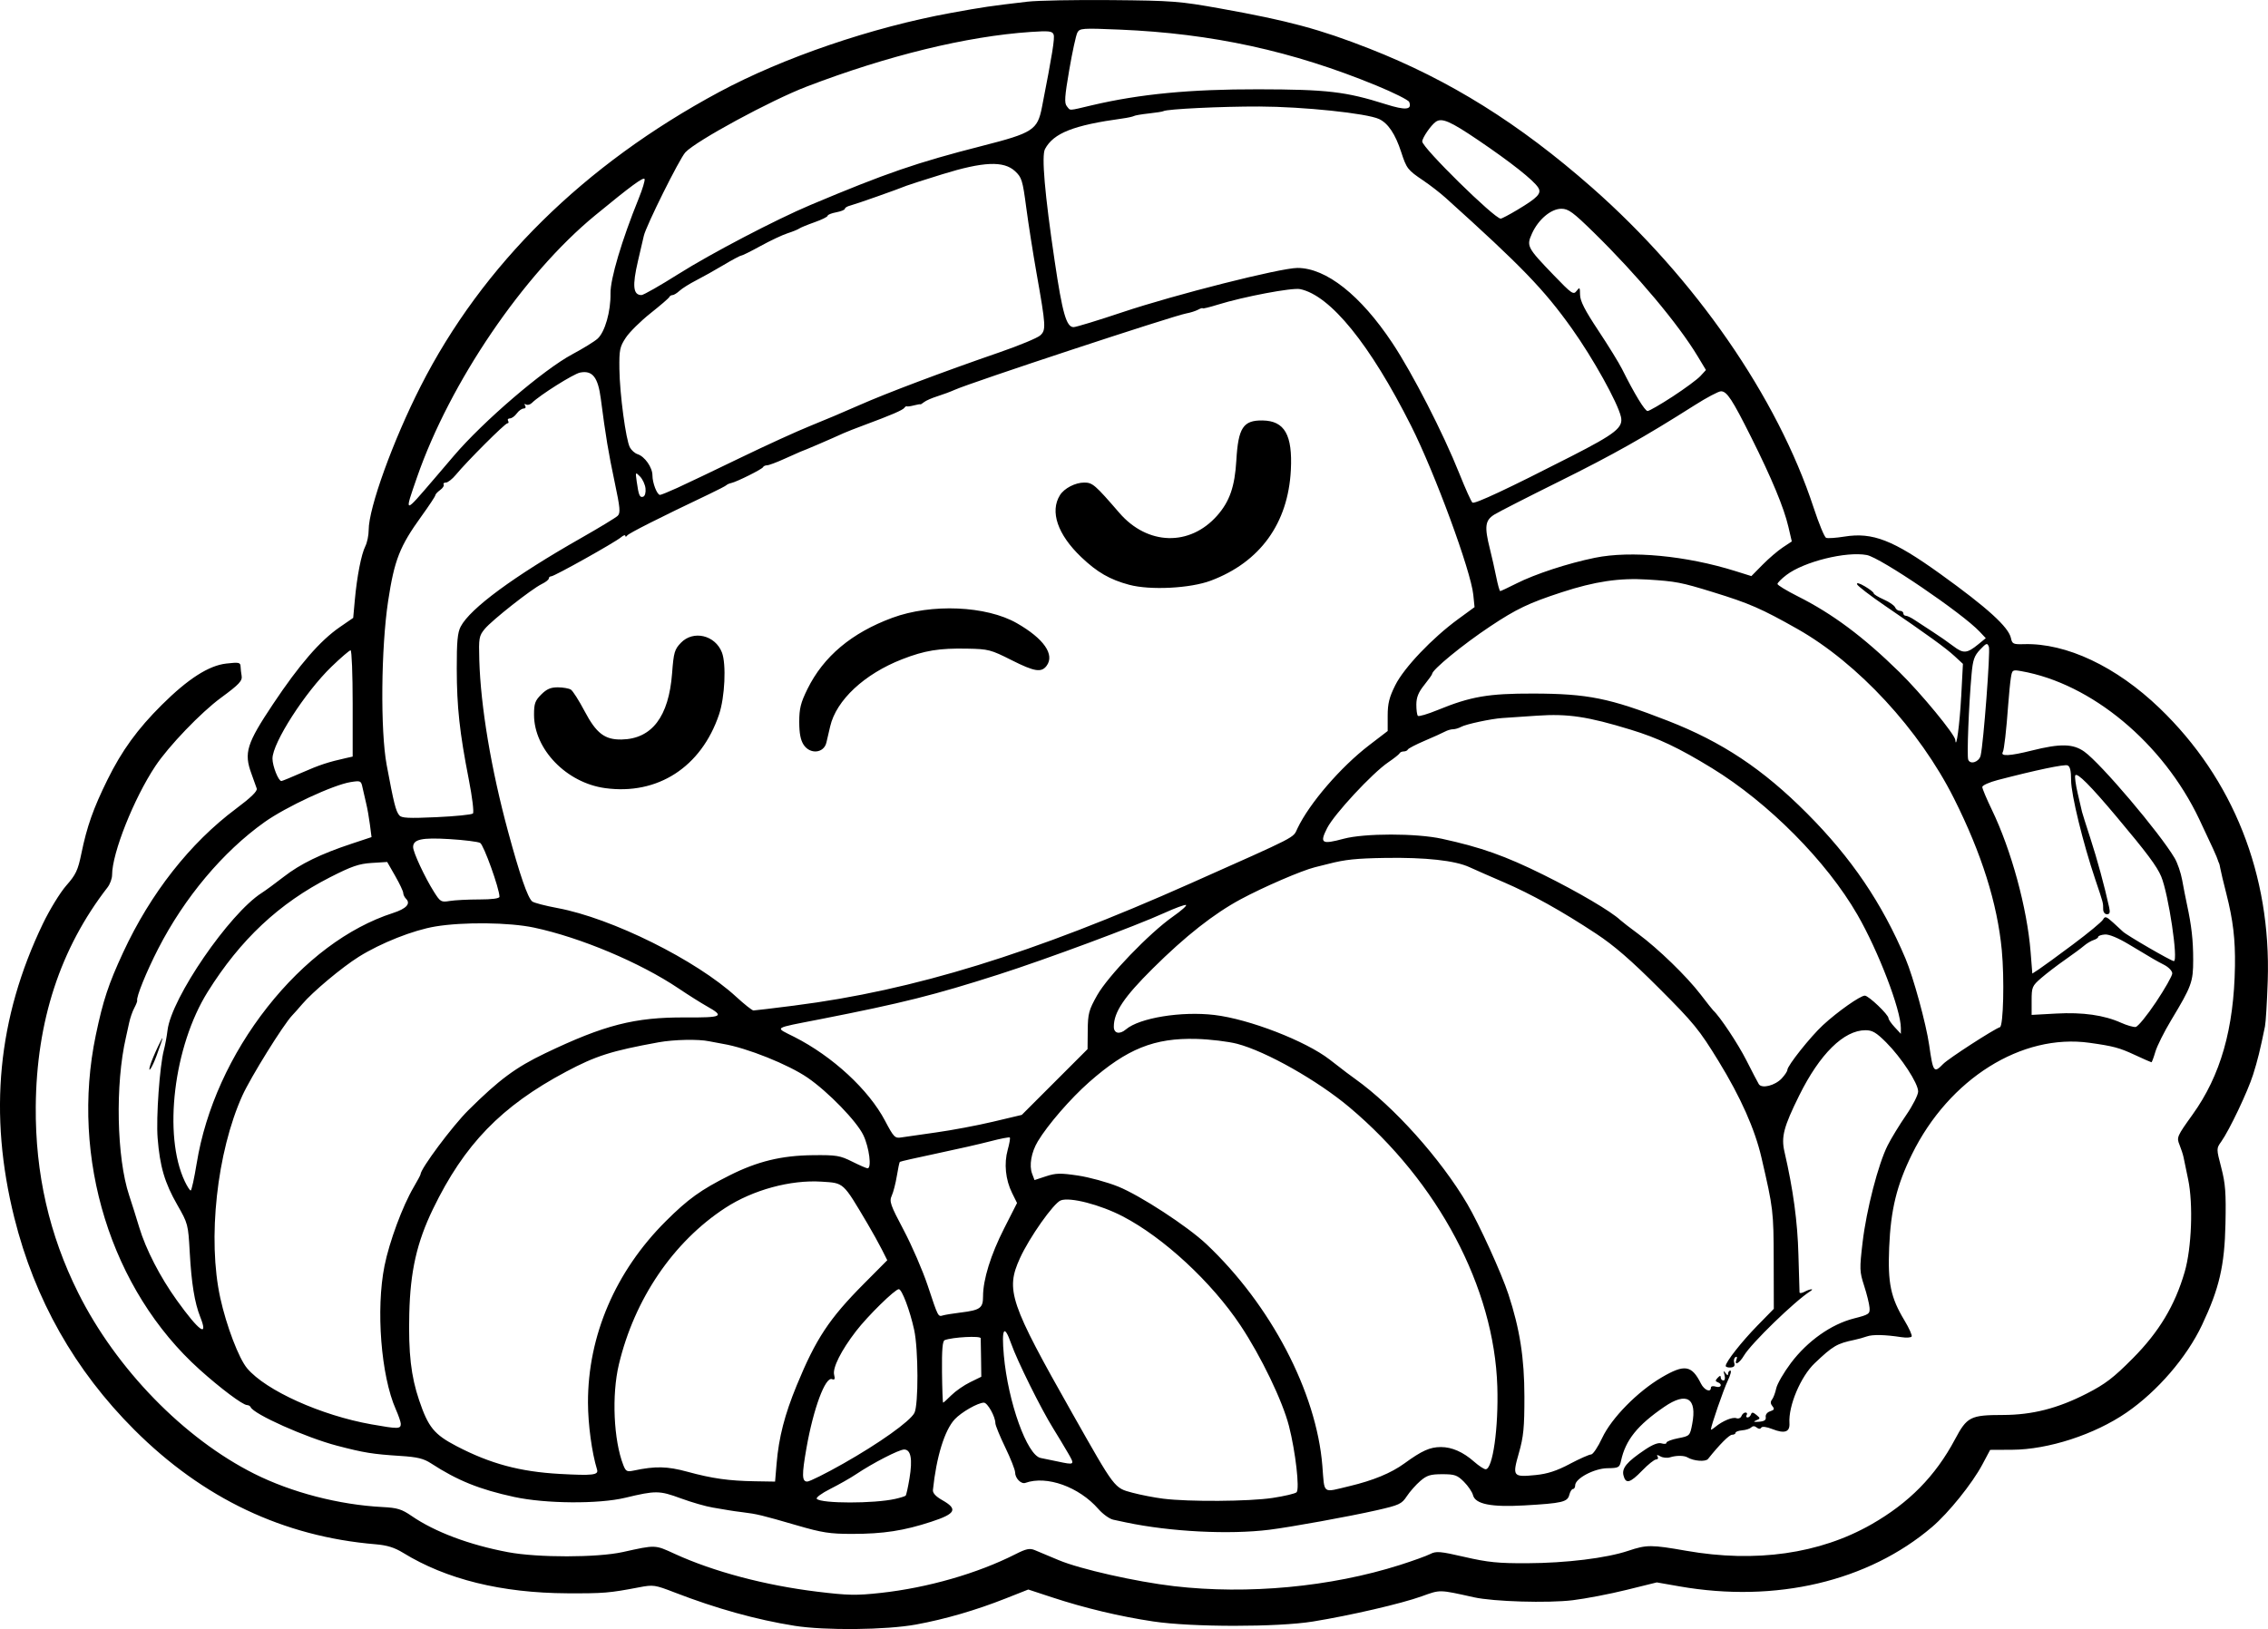 <?xml version="1.0" encoding="UTF-8" standalone="no"?>
<!-- Created with Inkscape (http://www.inkscape.org/) -->

<svg
   width="324.288mm"
   height="232.974mm"
   viewBox="0 0 324.288 232.974"
   version="1.1"
   id="svg1"
   xml:space="preserve"
   xmlns="http://www.w3.org/2000/svg"
   xmlns:svg="http://www.w3.org/2000/svg"><defs
     id="defs1"><clipPath
       clipPathUnits="userSpaceOnUse"
       id="clipPath3"><path
         id="path3"
         style="fill:#ff0000;fill-opacity:1;fill-rule:nonzero;stroke:none;stroke-width:0.265"
         d="M 117.464,-9.186 V 177.167 H 291.495 V -9.186 Z M 147.334,111.931 c 4.149,-0.092 4.552,4.357 -0.092,5.084 -1.195,0.187 -2.39,0.381 -3.57,0.655 -1.902,0.431 -3.801,0.869 -5.685,1.373 -4.843,1.295 -6.431,-3.457 -1.602,-4.804 2.039,-0.569 4.104,-1.04 6.168,-1.508 1.289,-0.299 2.595,-0.512 3.902,-0.719 0.31,-0.049 0.603,-0.075 0.88,-0.081 z" /></clipPath><clipPath
       clipPathUnits="userSpaceOnUse"
       id="clipPath29"><path
         id="path30"
         style="fill:#ff0000;fill-opacity:1;fill-rule:nonzero;stroke:none;stroke-width:0.265"
         d="M -43.23,-9.228 V 216.918 H 174.315 V -9.228 Z M 64.459,27.799 c 2.205,0.075 3.149,2.778 0.337,5.093 -1.015,0.835 -0.499,0.393 -1.541,1.333 -0.051,0.05 -0.1,0.101 -0.15,0.151 0.22,0.811 0.125,1.873 -0.521,3.116 -0.875,1.685 -1.749,3.37 -2.654,5.039 -0.978,1.836 -1.883,3.712 -2.891,5.53 -2.43,4.385 -6.499,1.653 -4.214,-2.809 0.315,-0.616 0.638,-1.229 0.953,-1.845 -0.007,-0.023 -0.015,-0.043 -0.022,-0.066 -0.595,-2.008 -0.069,-3.784 0.689,-5.659 1.274,-2.682 3.164,-4.982 5.254,-7.063 1.251,-1.138 0.627,-0.597 1.868,-1.628 0.964,-0.801 1.889,-1.157 2.675,-1.191 0.074,-0.003 0.146,-0.004 0.217,-0.001 z M 107.156,139.452 v 5.3e-4 h 1.332 c 3.185,0 4.318,2.034 3.452,3.522 1.261,1.236 0.77,3.284 -1.765,3.911 -0.549,0.616 -1.49,1.105 -2.851,1.261 -0.137,0.016 -0.274,0.031 -0.411,0.047 -2.651,0.305 -4.055,-0.978 -4.036,-2.332 -0.348,-0.335 -0.565,-0.745 -0.622,-1.186 -3.343,-0.946 -2.812,-4.861 1.596,-4.861 h 0.989 c 0.119,0 0.233,0.004 0.346,0.009 0.539,-0.217 1.168,-0.371 1.971,-0.371 z" /></clipPath><clipPath
       clipPathUnits="userSpaceOnUse"
       id="clipPath48"><path
         id="path49"
         style="fill:#ff0000;fill-opacity:1;fill-rule:nonzero;stroke:none;stroke-width:0.265"
         d="M 41.091,5.534 V 221.556 H 225.286 V 5.534 Z M 200.736,27.814 c 1.729,0.019 2.649,1.415 2.086,2.936 0.034,0.916 -0.448,2.032 -1.673,3.09 -1.147,0.992 -0.564,0.491 -1.752,1.502 -1.464,1.224 -2.914,2.469 -4.415,3.646 -1.776,1.393 -3.3,1.325 -4.092,0.54 -1.314,0.839 -2.65,1.642 -3.984,2.446 -4.294,2.588 -6.806,-1.809 -2.513,-4.397 1.384,-0.834 2.777,-1.656 4.133,-2.538 2.022,-1.284 4.052,-2.554 5.996,-3.956 1.191,-0.886 2.419,-1.714 3.69,-2.479 0.94,-0.565 1.799,-0.798 2.523,-0.79 z m -20.135,16.378 c 1.024,0.015 1.877,0.8 2.033,2.11 0.718,0.616 1.17,1.82 0.937,3.569 -0.199,1.498 -0.825,2.882 -1.489,4.224 -0.631,1.325 -1.475,2.521 -2.325,3.71 -0.383,0.58 -0.187,0.283 -0.588,0.891 -1.639,2.485 -3.795,2.512 -4.699,1.247 -2.336,3.06 -5.919,0.908 -3.888,-3.193 0.881,-1.779 1.751,-3.563 2.632,-5.343 0.834,-1.685 1.981,-2.401 2.971,-2.401 0.144,-8e-6 0.278,0.034 0.414,0.063 0.316,-0.73 0.627,-1.462 0.929,-2.198 0.772,-1.885 2.007,-2.694 3.073,-2.678 z" /></clipPath><clipPath
       clipPathUnits="userSpaceOnUse"
       id="clipPath83"><path
         id="path84"
         style="fill:#ff0000;fill-opacity:1;fill-rule:nonzero;stroke:none;stroke-width:0.265"
         d="M 132.474,-7.02 V 208.971 H 400.13 V -7.02 Z M 255.342,107.773 c 0.047,-0.001 0.095,-5.3e-4 0.143,0.002 1.045,0.054 2.19,0.946 2.813,2.886 0.307,0.956 0.456,1.952 0.58,2.946 0.105,0.896 0.146,1.798 0.173,2.7 0.049,0.457 0.091,0.915 0.134,1.373 0.032,0.334 -0.006,0.606 -0.033,0.887 0.917,0.087 1.972,0.687 2.893,1.982 0.57,0.801 1.075,1.645 1.573,2.491 0.431,0.671 0.926,1.295 1.376,1.954 0.093,0.157 0.186,0.314 0.279,0.471 1.353,2.285 0.702,4.101 -0.559,4.645 -1.02,0.911 -2.908,0.691 -4.385,-1.562 -0.239,-0.365 -0.478,-0.73 -0.729,-1.087 -0.216,-0.336 -0.388,-0.695 -0.574,-1.046 0.608,2.159 -0.889,3.607 -2.71,3.036 -0.616,0.275 -1.361,0.46 -2.342,0.399 -1.467,-0.091 -2.933,-0.193 -4.399,-0.296 -1.796,-0.111 -3.597,-0.198 -5.398,-0.193 -5.014,0.015 -5.014,-5.049 0,-5.065 1.903,-0.006 3.807,0.088 5.707,0.203 0.635,0.044 1.271,0.085 1.906,0.128 -2.172,-2.84 -4.36,-5.667 -6.601,-8.453 -2.161,-2.685 -1.065,-5.119 0.858,-5.113 0.628,0.002 1.345,0.277 2.066,0.876 0.364,-0.695 0.988,-1.1 1.69,-1.132 0.505,-0.023 1.05,0.149 1.567,0.543 0.093,-0.019 0.178,-0.065 0.274,-0.07 0.594,-0.032 1.239,0.203 1.815,0.734 -0.664,-2.602 0.469,-4.21 1.884,-4.241 z m 0.768,13.726 c -0.032,0.104 -0.068,0.203 -0.109,0.298 0.124,0.163 0.249,0.325 0.373,0.488 -0.098,-0.264 -0.22,-0.535 -0.254,-0.779 -0.004,-0.001 -0.007,-0.005 -0.01,-0.006 z m 30.329,39.335 h 0.777 c 5.014,0 5.014,5.065 0,5.065 h -0.777 c -5.014,0 -5.014,-5.065 0,-5.065 z" /></clipPath><clipPath
       clipPathUnits="userSpaceOnUse"
       id="clipPath102"><path
         id="path103"
         style="fill:#ff0000;fill-opacity:1;fill-rule:nonzero;stroke:none;stroke-width:0.265"
         d="M 245.095,-91.085 V 149.538 H 484.247 V -91.085 Z M 386.76,31.187 h 1.65 c 5.014,0 5.014,5.065 0,5.065 h -1.65 c -5.014,0 -5.014,-5.065 0,-5.065 z M 278.242,82.629 c 1.018,-0.028 2.247,0.632 3.228,2.236 0.354,0.578 0.768,1.115 1.156,1.669 -0.179,-0.355 -0.185,-0.572 0.174,-0.552 0.231,0.012 0.612,0.121 1.194,0.353 1.53,0.608 2.705,1.776 3.919,2.845 1.817,1.6 0.342,0.262 2.186,1.957 3.604,3.312 0.416,6.943 -3.167,3.954 -0.796,1.298 -2.871,1.492 -4.73,-0.776 -1.836,-2.239 -3.672,-4.499 -5.159,-6.99 -1.607,-2.69 -0.498,-4.649 1.199,-4.696 z m 48.669,29.818 c 0.832,-0.023 1.844,0.352 2.893,1.294 1.313,1.18 2.463,2.509 3.553,3.893 0.661,0.847 0.337,0.434 0.973,1.24 1.192,1.511 1.339,2.902 0.893,3.822 -0.016,1.86 -2.198,3.006 -4.869,1.014 -1.747,-1.303 -3.553,-2.525 -5.469,-3.568 -3.578,-1.948 -3.294,-5.278 -0.617,-5.341 0.191,-0.004 0.416,0.041 0.631,0.072 -0.168,-1.358 0.693,-2.391 2.01,-2.427 z" /></clipPath><clipPath
       clipPathUnits="userSpaceOnUse"
       id="clipPath113"><path
         id="path114"
         style="fill:#ff0000;fill-opacity:1;fill-rule:nonzero;stroke:none;stroke-width:0.265"
         d="m 157.066,-116.178 v 259.561 h 295.043 v -259.561 z M 393.264,24.766 c 0.581,0.011 1.242,0.145 1.968,0.439 0.12,0.049 0.24,0.098 0.36,0.146 4.647,1.882 2.736,6.584 -1.907,4.692 -0.149,-0.061 -0.299,-0.122 -0.449,-0.182 -3.917,-1.596 -3.112,-5.153 0.027,-5.095 z M 342.535,35.836 c 1.181,-0.021 2.405,1.064 2.649,3.402 0.172,1.646 0.305,3.295 0.421,4.946 0.065,0.913 0.111,1.827 0.156,2.741 0.246,5.008 -4.813,5.256 -5.059,0.248 -0.043,-0.879 -0.087,-1.758 -0.149,-2.635 -0.107,-1.53 -0.233,-3.058 -0.382,-4.584 -0.259,-2.651 1.026,-4.095 2.365,-4.118 z m -33.149,10.457 c 3.772,0.034 4.177,4.206 -0.279,5.096 -2.779,0.555 -5.597,1.027 -8.441,1.011 -5.014,-0.028 -5.014,-5.084 0,-5.064 2.507,0.01 4.994,-0.417 7.443,-0.913 0.461,-0.093 0.887,-0.134 1.277,-0.13 z" /></clipPath><clipPath
       clipPathUnits="userSpaceOnUse"
       id="clipPath120"><path
         id="path121"
         style="fill:#ff0000;fill-opacity:1;fill-rule:nonzero;stroke:none;stroke-width:0.265"
         d="M 344.491,-224.742 V 93.74 H 637.437 V -224.742 Z m 57.98,209.9 c 0.18,0.019 0.442,0.736 1.12,2.612 1.049,2.901 1.048,6.019 1.03,9.064 0.014,1.384 -0.104,2.763 -0.22,4.14 -0.594,7.065 -7.742,6.459 -7.137,-0.606 0.102,-1.192 0.212,-2.384 0.194,-3.582 0.01,-1.333 0.012,-2.65 -0.1,-3.98 -0.028,-0.332 -0.067,-0.662 -0.101,-0.994 -0.05,-0.273 -0.127,-0.542 -0.151,-0.819 -0.002,-0.026 0.051,-0.015 0.077,-0.022 v 5.291e-4 c 4.911,-1.36 4.827,-5.865 5.286,-5.815 z m 133.457,6.23 c 1.673,0.041 3.331,1.648 3.508,4.967 0.11,2.057 0.326,4.101 0.649,6.136 0.19,1.182 0.086,0.629 0.301,1.658 1.455,6.94 -5.614,8.389 -7.016,1.438 -0.27,-1.337 -0.151,-0.677 -0.36,-1.978 -0.342,-2.169 -0.587,-4.348 -0.701,-6.541 -0.194,-3.762 1.722,-5.726 3.618,-5.679 z" /></clipPath><clipPath
       clipPathUnits="userSpaceOnUse"
       id="clipPath135"><path
         id="path136"
         style="fill:#ff0000;fill-opacity:1;fill-rule:nonzero;stroke:none;stroke-width:0.265"
         d="M 477.204,-278.281 V 24.964 H 771.33 V -278.281 Z m 210.631,135.235 c 0.649,0.035 1.758,0.625 3.629,1.812 2.196,1.392 3.007,3.98 3.718,6.326 2.056,6.786 -4.882,8.854 -6.864,2.046 -0.027,-0.092 -0.73,-2.143 -0.731,-2.214 -7.9e-4,-0.063 0.207,0.09 0.187,0.03 -0.102,-0.312 -0.801,-0.228 -0.785,-0.595 0.214,-4.87 -0.582,-7.482 0.845,-7.405 z m -130.474,16.82 c 0.913,0.03 1.975,0.321 3.143,0.957 2.784,1.515 5.891,2.183 8.941,2.926 0.049,0.011 0.098,0.023 0.147,0.034 0.394,-0.233 0.868,-0.356 1.405,-0.343 0.586,0.014 1.246,0.191 1.956,0.556 0.817,-0.371 1.604,-0.614 2.297,-0.621 2.818,-0.029 4.295,2.613 2.367,5.305 3.089,4.801 -0.884,8.357 -4.597,5.381 -3.035,3.455 -7.309,1.009 -5.866,-3.51 -3.376,-0.823 -6.775,-1.657 -9.854,-3.322 -5.068,-2.74 -3.897,-7.494 0.06,-7.363 z" /></clipPath></defs><g
     id="layer1"
     transform="translate(-395.758,228.745)"><path
       style="fill:#000000"
       d="m 509.34,3.759 c -5.425,-0.862 -11.145,-2.452 -17.098,-4.753 -2.854,-1.103 -3.066,-1.134 -5.115,-0.742 -4.243,0.81 -5.039,0.877 -10.252,0.853 -9.4,-0.043 -17.311,-1.995 -23.481,-5.791 -1.223,-0.752 -2.284,-1.082 -3.915,-1.218 -13.189,-1.096 -24.696,-6.557 -34.523,-16.382 -8.505,-8.503 -14.227,-18.615 -17.146,-30.298 -3.722,-14.901 -2.394,-28.597 4.079,-42.067 0.965,-2.008 2.47,-4.464 3.344,-5.458 1.375,-1.562 1.667,-2.182 2.161,-4.586 0.795,-3.868 1.705,-6.444 3.725,-10.541 2.055,-4.168 4.293,-7.253 7.772,-10.711 3.75,-3.727 6.706,-5.625 9.212,-5.911 1.83,-0.209 2.031,-0.167 2.055,0.434 0.015,0.366 0.081,0.946 0.146,1.289 0.141,0.739 -0.334,1.249 -2.961,3.177 -2.849,2.091 -7.471,6.907 -9.369,9.761 -3.082,4.636 -6.188,12.448 -6.188,15.563 0,0.519 -0.293,1.323 -0.652,1.786 -6.763,8.731 -10.163,19.118 -10.262,31.357 -0.077,9.552 1.924,18.335 6.071,26.635 5.431,10.871 15.114,20.82 25.174,25.867 5.333,2.675 12.126,4.439 18.328,4.758 2.127,0.11 2.748,0.3 4.167,1.276 3.327,2.289 8.256,4.14 13.795,5.181 4.248,0.798 12.755,0.788 16.404,-0.02 4.726,-1.046 4.57,-1.052 7.408,0.252 5.545,2.546 12.94,4.51 20.4,5.418 4.407,0.536 5.571,0.558 9.093,0.172 6.691,-0.734 13.8,-2.778 19.226,-5.527 1.553,-0.787 2.048,-0.892 2.779,-0.589 0.489,0.203 2.033,0.849 3.431,1.437 3.045,1.279 11.043,3.084 16.466,3.716 10.555,1.229 22.414,0.116 32.321,-3.033 1.843,-0.586 3.786,-1.288 4.317,-1.56 0.861,-0.441 1.398,-0.395 4.939,0.42 3.309,0.762 4.798,0.912 8.912,0.894 5.599,-0.025 11.344,-0.73 14.464,-1.775 2.643,-0.885 3.282,-0.886 8.29,-0.007 9.928,1.742 19.08,0.44 26.458,-3.763 5.396,-3.074 9.175,-6.914 11.976,-12.172 1.724,-3.236 2.201,-3.478 6.862,-3.486 4.18,-0.007 7.835,-0.94 11.962,-3.055 2.675,-1.37 3.83,-2.253 6.594,-5.038 3.759,-3.787 6.029,-7.567 7.424,-12.363 0.995,-3.423 1.232,-9.712 0.497,-13.229 -0.284,-1.358 -0.58,-2.787 -0.658,-3.175 -0.079,-0.388 -0.341,-1.195 -0.583,-1.793 -0.424,-1.047 -0.355,-1.205 1.867,-4.3 4.013,-5.589 5.925,-12.288 6.066,-21.248 0.06,-3.798 -0.271,-6.586 -1.219,-10.294 -0.413,-1.614 -0.804,-3.253 -0.869,-3.641 -0.065,-0.388 -0.151,-0.745 -0.192,-0.794 -0.04,-0.049 -0.105,-0.207 -0.143,-0.353 -0.112,-0.428 -0.893,-2.15 -2.69,-5.932 -5.17,-10.881 -15.411,-19.398 -25.44,-21.161 -1.261,-0.222 -1.306,-0.193 -1.488,0.953 -0.103,0.65 -0.274,2.372 -0.38,3.827 -0.267,3.683 -0.585,6.477 -0.774,6.793 -0.382,0.639 1.003,0.567 4.121,-0.213 4.108,-1.029 5.93,-0.992 7.533,0.15 2.365,1.685 10.781,11.606 12.92,15.232 0.404,0.685 0.887,2.096 1.074,3.135 0.187,1.04 0.494,2.605 0.682,3.478 0.66,3.057 0.894,5.138 0.893,7.938 -9.2e-4,3.159 -0.221,3.76 -3.15,8.623 -1,1.66 -2.016,3.693 -2.258,4.518 -0.242,0.825 -0.495,1.499 -0.562,1.499 -0.067,0 -1.133,-0.47 -2.367,-1.044 -2.221,-1.033 -3.049,-1.255 -6.478,-1.737 -9.704,-1.366 -20.085,5.148 -25.393,15.932 -2.183,4.435 -3.035,7.916 -3.262,13.329 -0.214,5.121 0.215,7.17 2.188,10.445 0.664,1.103 1.127,2.136 1.028,2.296 -0.099,0.16 -0.766,0.201 -1.482,0.091 -2.345,-0.36 -4.11,-0.396 -4.927,-0.102 -0.442,0.159 -1.235,0.38 -1.764,0.49 -2.514,0.524 -3.074,0.852 -5.691,3.338 -2.005,1.905 -3.774,6.098 -3.612,8.564 0.084,1.281 -0.678,1.551 -2.435,0.86 -0.849,-0.333 -1.47,-0.413 -1.599,-0.205 -0.133,0.216 -0.37,0.208 -0.646,-0.021 -0.282,-0.234 -0.557,-0.24 -0.778,-0.019 -0.188,0.188 -0.772,0.378 -1.297,0.421 -0.525,0.043 -0.955,0.203 -0.955,0.355 0,0.152 -0.22,0.276 -0.488,0.276 -0.409,0 -1.789,1.387 -3.443,3.46 -0.352,0.441 -2.047,0.311 -2.947,-0.225 -0.476,-0.284 -1.607,-0.287 -2.488,-0.007 -0.398,0.126 -1.015,0.067 -1.371,-0.132 -0.468,-0.262 -0.579,-0.252 -0.402,0.035 0.135,0.219 0.038,0.4 -0.216,0.403 -0.254,0.003 -1.149,0.718 -1.989,1.587 -1.74,1.801 -2.358,1.962 -2.676,0.693 -0.262,-1.043 0.484,-1.936 3.064,-3.669 1.124,-0.755 1.914,-1.057 2.381,-0.909 0.384,0.122 0.699,0.079 0.699,-0.096 0,-0.175 0.754,-0.463 1.676,-0.641 1.654,-0.32 1.68,-0.345 2.003,-2.016 0.72,-3.73 -0.781,-4.668 -3.975,-2.483 -3.845,2.631 -5.55,4.752 -6.193,7.703 -0.217,0.996 -0.332,1.06 -1.961,1.084 -1.888,0.028 -4.601,1.472 -4.601,2.449 0,0.288 -0.142,0.524 -0.315,0.524 -0.173,0 -0.409,0.377 -0.525,0.837 -0.257,1.023 -1.017,1.201 -6.42,1.51 -4.76,0.272 -7.028,-0.183 -7.352,-1.475 -0.113,-0.449 -0.694,-1.305 -1.291,-1.902 -0.959,-0.959 -1.321,-1.086 -3.1,-1.086 -1.689,0 -2.197,0.157 -3.143,0.97 -0.621,0.534 -1.488,1.514 -1.927,2.179 -0.736,1.115 -1.073,1.271 -4.326,2.011 -3.862,0.878 -12.278,2.406 -15.346,2.786 -5.75,0.712 -14.137,0.283 -20.461,-1.046 -0.485,-0.102 -1.317,-0.28 -1.848,-0.395 -0.531,-0.115 -1.484,-0.801 -2.117,-1.525 -2.779,-3.177 -7.395,-4.83 -10.437,-3.739 -0.611,0.219 -1.473,-0.659 -1.473,-1.5 0,-0.364 -0.635,-1.974 -1.411,-3.579 -0.776,-1.605 -1.411,-3.16 -1.411,-3.456 0,-0.937 -1.118,-2.937 -1.642,-2.937 -0.844,0 -3.215,1.354 -4.171,2.381 -1.446,1.554 -2.621,5.365 -3.114,10.101 -0.046,0.444 0.399,0.929 1.342,1.464 2.26,1.281 1.928,1.936 -1.564,3.079 -3.953,1.294 -6.845,1.739 -11.313,1.743 -3.192,0.002 -4.289,-0.167 -7.938,-1.228 -4.982,-1.448 -5.696,-1.621 -7.677,-1.862 -0.823,-0.1 -1.734,-0.229 -2.025,-0.287 -0.291,-0.058 -1.323,-0.233 -2.293,-0.388 -0.97,-0.155 -3.034,-0.748 -4.586,-1.319 -3.066,-1.127 -3.576,-1.132 -7.938,-0.084 -3.802,0.914 -11.385,0.859 -15.875,-0.114 -4.97,-1.077 -8.123,-2.351 -11.896,-4.805 -1.058,-0.689 -1.956,-0.907 -4.354,-1.061 -4.015,-0.258 -5.201,-0.449 -9.087,-1.465 -4.433,-1.159 -11.937,-4.51 -12.351,-5.516 -0.065,-0.157 -0.303,-0.29 -0.529,-0.297 -0.616,-0.017 -3.773,-2.384 -6.76,-5.067 -12.672,-11.386 -18.53,-30.253 -14.853,-47.838 1.037,-4.959 1.815,-7.311 3.918,-11.845 3.916,-8.443 9.558,-15.626 16.125,-20.53 2.144,-1.601 3.087,-2.519 2.968,-2.889 -0.096,-0.299 -0.438,-1.257 -0.76,-2.13 -1.096,-2.973 -0.687,-4.289 3.091,-9.951 3.783,-5.67 6.727,-9.063 9.548,-11.007 l 1.914,-1.318 0.23,-2.532 c 0.309,-3.407 0.924,-6.56 1.505,-7.718 0.263,-0.524 0.478,-1.568 0.478,-2.32 0,-3.152 3.479,-12.776 7.423,-20.537 8.827,-17.368 23.365,-31.706 42.677,-42.089 9.177,-4.933 21.864,-9.265 33.155,-11.32 4.659,-0.848 5.528,-0.976 10.936,-1.61 1.455,-0.171 6.853,-0.273 11.994,-0.226 8.737,0.079 9.755,0.157 15.56,1.197 9.754,1.748 14.25,2.958 21.356,5.748 11.478,4.507 21.393,10.699 31.818,19.871 14.734,12.963 26.498,29.958 31.689,45.782 0.745,2.27 1.545,4.207 1.779,4.304 0.234,0.098 1.411,0.019 2.615,-0.175 4.044,-0.651 6.969,0.488 13.721,5.343 6.735,4.842 9.762,7.595 10.097,9.181 0.176,0.831 0.335,0.904 1.867,0.859 6.047,-0.179 13.19,3.194 19.391,9.157 10.525,10.12 15.956,23.821 15.457,38.994 -0.099,3.007 -0.277,5.944 -0.397,6.526 -0.698,3.411 -1.045,4.822 -1.694,6.879 -0.764,2.425 -3.396,7.959 -4.567,9.604 -0.694,0.974 -0.694,0.988 0.015,3.713 0.594,2.284 0.693,3.607 0.599,8.026 -0.127,5.987 -0.879,9.23 -3.35,14.462 -2.188,4.632 -6.368,9.483 -10.797,12.531 -4.576,3.148 -11.181,5.295 -16.367,5.32 l -3.132,0.015 -1.123,2.107 c -1.441,2.704 -4.831,6.916 -7.173,8.913 -9.145,7.799 -22.358,10.909 -36.121,8.502 l -3.246,-0.568 -4.339,1.072 c -2.386,0.59 -5.847,1.254 -7.69,1.477 -3.569,0.432 -11.319,0.202 -14.111,-0.418 -5.042,-1.12 -4.78,-1.115 -7.487,-0.139 -2.889,1.042 -10.154,2.727 -15.528,3.6 -5.067,0.824 -17.316,0.82 -22.846,-0.007 -4.776,-0.714 -9.799,-1.912 -14.49,-3.456 l -3.378,-1.111 -3.243,1.282 c -4.263,1.686 -8.623,2.954 -12.782,3.719 -4.286,0.788 -13.039,0.88 -17.427,0.183 z m 14.41,-18.138 c 0.734,-0.166 1.41,-0.376 1.502,-0.468 0.092,-0.092 0.338,-1.202 0.548,-2.467 0.457,-2.756 0.202,-4.131 -0.765,-4.131 -0.725,0 -4.507,1.947 -6.885,3.544 -0.776,0.521 -2.423,1.458 -3.659,2.08 -1.27,0.64 -2.114,1.265 -1.94,1.437 0.688,0.68 8.191,0.683 11.2,0.004 z m 53.947,-0.139 c 1.706,-0.257 3.259,-0.623 3.45,-0.814 0.463,-0.463 -0.149,-5.807 -1.084,-9.462 -0.921,-3.602 -3.996,-9.984 -6.945,-14.413 -4.126,-6.198 -10.996,-12.558 -16.84,-15.59 -3.227,-1.674 -7.524,-2.781 -8.846,-2.278 -1.025,0.39 -4.492,5.301 -5.84,8.274 -2.073,4.571 -1.472,6.346 7.522,22.241 6.112,10.802 5.954,10.593 8.548,11.29 1.164,0.312 3.149,0.698 4.41,0.856 3.664,0.461 12.252,0.403 15.626,-0.104 z m 11.009,-1.69 c 3.401,-0.811 5.963,-1.87 7.85,-3.243 2.523,-1.836 3.663,-2.347 5.231,-2.347 1.569,0 3.172,0.705 4.735,2.084 0.679,0.599 1.427,1.09 1.662,1.09 1.016,0.002 1.852,-5.931 1.667,-11.832 -0.441,-14.133 -8.444,-29.246 -21.145,-39.933 -4.554,-3.832 -11.908,-7.991 -16.051,-9.078 -1.261,-0.331 -3.874,-0.645 -5.807,-0.699 -6.035,-0.168 -9.943,1.404 -15.359,6.177 -2.659,2.343 -5.925,6.114 -7.341,8.475 -0.933,1.556 -1.263,3.444 -0.81,4.636 l 0.341,0.898 1.643,-0.541 c 1.404,-0.462 2.068,-0.478 4.564,-0.106 1.606,0.239 4.19,0.946 5.742,1.572 3.163,1.276 9.929,5.689 12.63,8.239 9.205,8.689 15.728,21.158 16.575,31.683 0.336,4.173 -0.072,3.865 3.873,2.924 z m -81.906,-3.232 c 0.316,-3.744 1.148,-6.976 2.875,-11.177 2.733,-6.649 4.637,-9.533 9.577,-14.506 l 3.371,-3.393 -0.779,-1.546 c -0.429,-0.85 -1.344,-2.498 -2.034,-3.663 -3.568,-6.021 -3.346,-5.817 -6.578,-6.028 -4.432,-0.29 -9.833,1.183 -13.774,3.755 -7.431,4.851 -12.972,13.004 -15.21,22.381 -1.044,4.377 -0.758,10.841 0.639,14.409 0.348,0.888 0.517,0.977 1.483,0.772 3.097,-0.656 4.786,-0.62 7.676,0.168 3.564,0.971 5.913,1.302 9.678,1.363 l 2.859,0.046 z m 9.514,0.02 c 5.159,-2.92 9.536,-6.035 10.186,-7.25 0.597,-1.116 0.577,-9.11 -0.03,-11.885 -0.61,-2.791 -1.754,-5.821 -2.197,-5.821 -0.543,0 -4.439,3.823 -6.113,5.997 -2.138,2.778 -3.383,5.258 -3.135,6.244 0.156,0.621 0.081,0.772 -0.307,0.623 -0.956,-0.367 -2.656,4.219 -3.644,9.833 -0.684,3.886 -0.663,4.821 0.11,4.816 0.34,-0.002 2.648,-1.153 5.13,-2.558 z m -35.186,0.842 c -0.743,-2.405 -1.292,-6.454 -1.298,-9.57 -0.018,-9.575 3.925,-18.769 11.127,-25.95 3.189,-3.18 5,-4.481 9.114,-6.55 3.996,-2.009 7.423,-2.841 11.905,-2.891 3.369,-0.037 3.878,0.046 5.626,0.918 1.057,0.528 2.049,0.959 2.205,0.959 0.613,0 0.239,-2.961 -0.598,-4.729 -0.939,-1.985 -5.031,-6.208 -7.974,-8.229 -2.752,-1.89 -8.69,-4.267 -12.078,-4.834 -0.614,-0.103 -1.513,-0.272 -1.998,-0.375 -1.521,-0.325 -5.045,-0.253 -7.24,0.147 -6.741,1.228 -8.959,1.933 -13.221,4.202 -9.259,4.928 -14.562,10.401 -19.03,19.639 -2.316,4.788 -3.247,8.911 -3.389,14.993 -0.131,5.636 0.243,8.911 1.409,12.359 1.305,3.857 2.145,4.888 5.346,6.558 4.835,2.523 9.061,3.659 14.782,3.976 4.693,0.259 5.552,0.159 5.311,-0.622 z m 139.08,-0.807 c 1.416,-0.745 2.79,-1.354 3.054,-1.354 0.264,0 0.978,-1.066 1.587,-2.368 1.328,-2.839 5.051,-6.626 8.508,-8.656 3.265,-1.917 4.287,-1.757 5.607,0.882 0.474,0.947 1.424,1.343 1.424,0.594 0,-0.216 0.301,-0.281 0.706,-0.153 0.754,0.239 1.005,-0.36 0.265,-0.632 -0.353,-0.129 -0.353,-0.255 0,-0.629 0.318,-0.338 0.441,-0.35 0.441,-0.044 0,0.233 0.169,0.423 0.377,0.423 0.221,0 0.285,-0.327 0.153,-0.794 -0.175,-0.621 -0.143,-0.679 0.147,-0.265 0.251,0.358 0.372,0.387 0.376,0.088 0.003,-0.243 0.15,-0.441 0.326,-0.441 0.176,0 0.004,0.655 -0.382,1.455 -0.587,1.216 -2.408,6.488 -2.408,6.974 0,0.081 0.278,-0.083 0.617,-0.364 1.055,-0.873 2.486,-1.465 3.034,-1.255 0.288,0.111 0.611,-0.027 0.718,-0.306 0.107,-0.279 0.368,-0.507 0.579,-0.507 0.212,0 0.287,0.159 0.167,0.353 -0.12,0.194 -0.063,0.353 0.126,0.353 0.189,0 0.411,-0.198 0.493,-0.441 0.114,-0.339 0.292,-0.322 0.769,0.072 0.591,0.488 0.589,0.526 -0.031,0.786 -0.481,0.201 -0.374,0.252 0.407,0.193 0.769,-0.058 1.032,-0.241 0.961,-0.671 -0.057,-0.343 0.21,-0.688 0.636,-0.823 0.586,-0.186 0.65,-0.333 0.319,-0.732 -0.282,-0.34 -0.301,-0.64 -0.059,-0.94 0.195,-0.243 0.468,-0.966 0.605,-1.607 0.137,-0.641 1.081,-2.271 2.096,-3.621 2.361,-3.139 5.752,-5.542 8.984,-6.367 2.196,-0.561 2.329,-0.653 2.261,-1.559 -0.04,-0.53 -0.387,-1.935 -0.771,-3.124 -0.657,-2.035 -0.67,-2.399 -0.221,-6.214 0.549,-4.66 2.237,-11.191 3.583,-13.861 0.508,-1.008 1.697,-2.956 2.642,-4.327 0.945,-1.372 1.718,-2.895 1.718,-3.385 0,-1.169 -2.39,-4.835 -4.578,-7.023 -1.407,-1.407 -1.969,-1.738 -2.949,-1.738 -3.098,0 -6.539,3.391 -9.487,9.349 -2.212,4.472 -2.589,5.91 -2.101,8.026 1.25,5.419 1.874,10.024 1.996,14.729 0.073,2.813 0.144,5.24 0.159,5.392 0.015,0.152 0.334,0.113 0.709,-0.088 0.782,-0.418 1.471,-0.49 0.838,-0.087 -2.224,1.414 -8.465,7.472 -9.497,9.218 -0.661,1.12 -1.434,1.513 -1.061,0.539 0.125,-0.326 0.063,-0.457 -0.153,-0.323 -0.2,0.123 -0.277,0.495 -0.172,0.825 0.133,0.421 -0.021,0.617 -0.515,0.654 -0.388,0.029 -0.706,-0.072 -0.706,-0.225 0,-0.567 2.271,-3.456 4.539,-5.774 l 2.34,-2.391 -0.016,-6.957 c -0.016,-7.016 -0.06,-7.384 -1.752,-14.679 -0.944,-4.069 -2.973,-8.63 -6.14,-13.797 -2.747,-4.483 -3.531,-5.444 -8.496,-10.411 -4.003,-4.005 -6.415,-6.097 -8.997,-7.801 -4.89,-3.228 -9.284,-5.676 -13.229,-7.37 -1.843,-0.791 -4.043,-1.758 -4.889,-2.148 -2.065,-0.952 -6.282,-1.414 -12.044,-1.321 -4.147,0.067 -5.743,0.234 -8.114,0.848 -0.291,0.075 -1.164,0.294 -1.94,0.485 -1.885,0.465 -7.38,2.838 -10.621,4.586 -3.854,2.079 -7.903,5.267 -12.553,9.884 -4.135,4.106 -5.578,6.262 -5.578,8.339 0,0.965 0.834,1.146 1.736,0.378 1.928,-1.642 7.923,-2.62 12.643,-2.061 4.97,0.588 13.044,3.713 16.489,6.383 2.437,1.889 2.8,2.165 3.665,2.782 5.527,3.948 12.22,11.422 16.019,17.888 1.7,2.893 4.88,9.878 5.869,12.893 1.632,4.971 2.281,9.125 2.286,14.624 0.004,4.442 -0.123,5.74 -0.792,8.084 -0.954,3.346 -0.861,3.469 2.409,3.143 1.676,-0.167 2.985,-0.592 4.867,-1.583 z m -71.777,-1.619 c -0.534,-0.922 -1.465,-2.469 -2.07,-3.44 -1.758,-2.819 -5.157,-9.676 -6.028,-12.161 -0.996,-2.84 -1.39,-2.201 -1.042,1.689 0.598,6.691 3.329,14.304 5.267,14.681 0.417,0.081 1.472,0.299 2.345,0.484 2.573,0.546 2.572,0.547 1.529,-1.254 z m -95.368,-4.121 c 0,-0.255 -0.322,-1.192 -0.716,-2.083 -2.111,-4.771 -2.858,-14.303 -1.608,-20.519 0.692,-3.441 2.573,-8.52 4.155,-11.216 0.546,-0.93 0.992,-1.765 0.992,-1.855 0,-0.795 4.562,-6.915 6.838,-9.172 4.412,-4.376 6.762,-6.119 10.978,-8.14 8.46,-4.056 12.805,-5.168 20.044,-5.129 5.326,0.029 5.665,-0.146 3.089,-1.594 -0.843,-0.474 -2.663,-1.621 -4.043,-2.55 -5.493,-3.696 -14.034,-7.291 -20.678,-8.703 -3.535,-0.752 -10.111,-0.826 -14.111,-0.16 -3.162,0.526 -7.78,2.354 -10.936,4.327 -2.417,1.512 -6.607,5.019 -8.106,6.787 -0.489,0.577 -1.128,1.296 -1.419,1.597 -1.25,1.295 -5.96,8.877 -7.136,11.485 -3.643,8.084 -4.998,20.514 -3.151,28.929 0.877,3.997 2.653,8.652 3.837,10.059 2.673,3.177 10.58,6.742 17.778,8.017 3.839,0.68 4.194,0.673 4.194,-0.082 z m 78.735,-4.092 c 0.588,-0.588 1.79,-1.422 2.67,-1.852 l 1.6,-0.783 -0.033,-2.558 c -0.018,-1.407 -0.041,-2.735 -0.051,-2.952 -0.018,-0.373 -4.023,-0.16 -5.154,0.274 -0.306,0.117 -0.413,1.409 -0.38,4.551 0.026,2.413 0.099,4.388 0.162,4.388 0.063,6.9e-5 0.597,-0.481 1.185,-1.069 z M 424.385,-40.418 c -0.801,-2.012 -1.253,-4.8 -1.499,-9.248 -0.22,-3.979 -0.255,-4.109 -1.782,-6.775 -1.8,-3.143 -2.487,-5.478 -2.808,-9.546 -0.232,-2.941 0.295,-10.34 0.898,-12.607 0.181,-0.679 0.415,-1.949 0.52,-2.822 0.558,-4.608 8.833,-16.669 13.469,-19.631 0.552,-0.353 1.973,-1.395 3.157,-2.315 2.359,-1.834 5.276,-3.255 9.678,-4.715 l 2.863,-0.95 -0.232,-1.805 c -0.128,-0.993 -0.371,-2.361 -0.54,-3.04 -0.169,-0.679 -0.402,-1.69 -0.517,-2.247 -0.201,-0.97 -0.272,-1.003 -1.692,-0.779 -2.468,0.389 -9.257,3.546 -12.328,5.733 -5.942,4.232 -11.44,10.783 -15.197,18.107 -1.695,3.305 -3.162,6.925 -3.001,7.408 0.032,0.097 -0.155,0.573 -0.415,1.058 -0.261,0.485 -0.592,1.438 -0.735,2.117 -0.143,0.679 -0.35,1.62 -0.459,2.09 -1.548,6.683 -1.332,17.231 0.464,22.604 0.357,1.067 1.002,3.117 1.434,4.554 0.949,3.156 2.982,7.102 5.378,10.439 3.205,4.463 4.558,5.422 3.343,2.369 z m -7.125,-36.059 c 0.148,-0.485 0.646,-1.676 1.108,-2.646 0.87,-1.829 0.822,-1.532 -0.213,1.324 -0.643,1.773 -1.352,2.821 -0.894,1.322 z m 115.883,35.439 c 2.78,-0.347 3.175,-0.634 3.175,-2.306 0,-2.408 1.1,-5.952 3.02,-9.732 l 1.841,-3.624 -0.712,-1.439 c -0.939,-1.898 -1.17,-4.208 -0.619,-6.178 0.246,-0.879 0.38,-1.665 0.297,-1.748 -0.083,-0.083 -1.335,0.159 -2.783,0.538 -1.448,0.379 -4.926,1.17 -7.73,1.759 -2.804,0.589 -5.15,1.124 -5.214,1.188 -0.064,0.064 -0.256,0.972 -0.426,2.017 -0.17,1.045 -0.497,2.312 -0.726,2.814 -0.376,0.824 -0.207,1.31 1.713,4.939 1.171,2.214 2.711,5.771 3.422,7.905 1.533,4.605 1.47,4.482 2.213,4.273 0.323,-0.091 1.461,-0.274 2.528,-0.408 z M 423.884,-62.378 c 1.255,-7.738 4.831,-15.641 10.103,-22.334 5.255,-6.669 11.548,-11.387 17.954,-13.458 1.926,-0.623 2.579,-1.333 1.874,-2.039 -0.22,-0.22 -0.4,-0.592 -0.4,-0.826 0,-0.235 -0.516,-1.329 -1.147,-2.432 l -1.147,-2.005 -2.212,0.139 c -1.828,0.115 -2.867,0.473 -5.982,2.062 -7.26,3.704 -12.794,8.89 -17.475,16.38 -4.86,7.776 -6.397,20.508 -3.27,27.098 0.341,0.719 0.722,1.308 0.845,1.307 0.123,-2.34e-4 0.508,-1.752 0.856,-3.892 z m 105.715,-4.413 c 2.222,-0.308 5.889,-0.998 8.148,-1.534 l 4.108,-0.975 4.703,-4.703 4.703,-4.703 0.026,-2.678 c 0.023,-2.416 0.155,-2.907 1.344,-5.021 1.537,-2.731 7.474,-8.898 10.837,-11.257 1.212,-0.85 2.05,-1.596 1.863,-1.659 -0.187,-0.062 -1.569,0.447 -3.071,1.131 -4.105,1.871 -16.913,6.63 -23.669,8.795 -9.226,2.957 -13.808,4.106 -25.556,6.411 -6.916,1.357 -6.536,1.099 -3.713,2.528 5.475,2.773 10.654,7.558 12.99,12.004 1.222,2.325 1.412,2.522 2.289,2.378 0.526,-0.087 2.775,-0.409 4.997,-0.717 z m 120.929,-7.739 c 0.438,-0.472 0.796,-1.015 0.796,-1.208 0,-0.595 3.309,-4.756 5.093,-6.405 2.088,-1.929 5.33,-4.212 5.981,-4.212 0.539,0 3.389,2.718 3.389,3.232 0,0.18 0.397,0.755 0.882,1.278 l 0.882,0.951 v -0.827 c 0,-2.62 -3.219,-11.017 -6.216,-16.214 -4.406,-7.641 -12.705,-16.005 -20.801,-20.961 -4.742,-2.903 -7.676,-4.292 -11.612,-5.496 -6.15,-1.881 -8.982,-2.305 -13.386,-2.002 -2.145,0.147 -4.376,0.299 -4.958,0.336 -1.594,0.103 -5.21,0.877 -5.904,1.263 -0.337,0.187 -0.855,0.341 -1.151,0.341 -0.296,0 -0.814,0.151 -1.151,0.335 -0.337,0.184 -1.644,0.775 -2.906,1.313 -1.261,0.538 -2.346,1.102 -2.411,1.253 -0.065,0.151 -0.329,0.274 -0.588,0.274 -0.259,0 -0.523,0.119 -0.588,0.265 -0.065,0.146 -0.798,0.727 -1.629,1.291 -2.276,1.546 -7.72,7.41 -8.73,9.403 -1.103,2.177 -0.796,2.377 2.349,1.531 2.985,-0.803 10.391,-0.803 14.067,-6.4e-4 5.604,1.223 9.063,2.451 14.51,5.151 4.973,2.465 9.672,5.232 10.984,6.468 0.239,0.226 1.388,1.114 2.552,1.974 2.865,2.118 6.961,6.092 8.931,8.666 0.891,1.164 1.707,2.196 1.813,2.293 0.948,0.863 3.541,4.767 4.74,7.138 0.815,1.61 1.612,3.139 1.772,3.398 0.425,0.688 2.33,0.209 3.291,-0.828 z m 23.095,-2.074 c 0.733,-0.755 7.202,-4.944 8.095,-5.242 0.489,-0.163 0.652,-6.919 0.265,-11.006 -0.634,-6.692 -2.886,-13.841 -6.845,-21.722 -4.928,-9.812 -13.726,-19.331 -22.403,-24.238 -5.111,-2.89 -6.85,-3.648 -12.034,-5.246 -4.586,-1.413 -5.29,-1.549 -9.398,-1.807 -3.991,-0.251 -7.508,0.272 -12.257,1.825 -4.698,1.536 -6.458,2.377 -10.231,4.887 -3.906,2.599 -8.29,6.193 -8.29,6.797 0,0.1 -0.505,0.809 -1.122,1.577 -0.829,1.032 -1.124,1.76 -1.13,2.788 -0.004,0.766 0.095,1.496 0.222,1.622 0.127,0.127 1.389,-0.245 2.806,-0.825 4.748,-1.945 7.265,-2.379 13.688,-2.363 7.813,0.02 10.908,0.646 19.226,3.887 7.78,3.032 13.603,6.905 19.925,13.254 6.35,6.377 10.713,12.814 14.078,20.768 1.115,2.636 2.947,9.332 3.378,12.346 0.564,3.943 0.674,4.089 2.027,2.695 z m 30.409,-8.827 c 1.279,-1.917 2.326,-3.764 2.326,-4.105 0,-0.342 -0.514,-0.886 -1.147,-1.215 -1.241,-0.644 -1.344,-0.704 -5.05,-2.93 -1.558,-0.936 -2.847,-1.468 -3.44,-1.419 -0.521,0.043 -0.947,0.192 -0.947,0.33 0,0.139 -0.299,0.347 -0.664,0.463 -0.365,0.116 -0.981,0.484 -1.368,0.818 -0.388,0.334 -1.616,1.242 -2.73,2.018 -1.114,0.776 -2.641,1.946 -3.394,2.599 -1.296,1.124 -1.369,1.297 -1.369,3.23 v 2.042 l 3.506,-0.193 c 3.805,-0.21 6.853,0.223 9.296,1.321 0.817,0.367 1.748,0.635 2.07,0.597 0.322,-0.039 1.631,-1.638 2.91,-3.555 z m -194.626,0.484 c 17.012,-2.165 34.014,-7.411 56.546,-17.447 15.631,-6.962 14.647,-6.456 15.324,-7.881 1.702,-3.581 6.19,-8.787 10.264,-11.907 l 2.634,-2.018 v -2.188 c 0,-1.74 0.223,-2.635 1.092,-4.373 1.247,-2.496 5.271,-6.726 8.974,-9.434 l 2.355,-1.722 -0.18,-1.772 c -0.347,-3.424 -5.482,-17.377 -8.88,-24.132 -5.88,-11.686 -11.554,-18.679 -15.885,-19.578 -1.132,-0.235 -8.094,1.081 -11.769,2.225 -1.191,0.371 -2.166,0.606 -2.166,0.522 0,-0.084 -0.293,0.005 -0.651,0.197 -0.358,0.192 -1.112,0.431 -1.676,0.532 -1.875,0.336 -30.813,9.884 -33.127,10.93 -0.582,0.263 -1.693,0.676 -2.469,0.919 -0.776,0.242 -1.634,0.618 -1.906,0.835 -0.272,0.217 -0.51,0.36 -0.529,0.317 -0.019,-0.043 -0.431,0.026 -0.916,0.152 -0.485,0.127 -0.944,0.188 -1.019,0.136 -0.075,-0.052 -0.234,0.044 -0.353,0.214 -0.228,0.326 -1.923,1.056 -5.684,2.448 -1.261,0.467 -2.611,0.995 -2.999,1.174 -1.706,0.787 -5.736,2.518 -6.174,2.652 -0.097,0.03 -1.109,0.48 -2.249,1 -1.14,0.52 -2.278,0.946 -2.528,0.946 -0.251,0 -0.509,0.119 -0.573,0.265 -0.13,0.292 -3.737,2.093 -4.546,2.27 -0.281,0.061 -0.59,0.197 -0.687,0.303 -0.097,0.105 -1.208,0.682 -2.469,1.282 -7.079,3.367 -11.496,5.597 -11.724,5.921 -0.143,0.202 -0.262,0.223 -0.265,0.048 -0.003,-0.176 -0.283,-0.081 -0.623,0.21 -0.83,0.712 -9.527,5.577 -9.969,5.577 -0.192,0 -0.35,0.139 -0.35,0.309 0,0.17 -0.452,0.528 -1.005,0.795 -1.449,0.702 -7.131,5.178 -8.158,6.427 -0.812,0.987 -0.866,1.294 -0.775,4.418 0.194,6.682 1.69,15.607 4.117,24.564 1.689,6.234 2.803,9.455 3.453,9.987 0.235,0.193 1.856,0.616 3.603,0.942 7.781,1.45 19.848,7.441 25.554,12.687 1.173,1.078 2.287,1.961 2.475,1.961 0.188,0 2.849,-0.319 5.912,-0.709 z m -27.133,-31.087 c -5.512,-0.76 -10.148,-5.541 -10.157,-10.477 -0.003,-1.609 0.145,-2.027 1.028,-2.91 0.784,-0.784 1.355,-1.03 2.381,-1.026 0.743,0.003 1.578,0.15 1.858,0.327 0.279,0.177 1.16,1.559 1.957,3.071 1.677,3.183 2.889,4.111 5.305,4.062 4.326,-0.087 6.741,-3.263 7.212,-9.482 0.225,-2.97 0.348,-3.396 1.255,-4.343 1.769,-1.846 4.907,-1.11 5.87,1.378 0.64,1.654 0.421,6.394 -0.41,8.86 -2.538,7.533 -8.788,11.574 -16.299,10.539 z m 28.389,-6.202 c -0.438,-0.67 -0.625,-1.649 -0.625,-3.272 5.5e-4,-1.909 0.206,-2.734 1.173,-4.696 2.295,-4.662 6.324,-8.043 12.14,-10.189 5.591,-2.063 13.441,-1.723 17.801,0.771 3.856,2.206 5.451,4.493 4.252,6.097 -0.747,0.999 -1.732,0.84 -5,-0.808 -2.987,-1.506 -3.311,-1.591 -6.35,-1.648 -4.015,-0.076 -6.068,0.258 -9.298,1.515 -5.4,2.101 -9.425,5.854 -10.293,9.598 -0.21,0.906 -0.455,1.954 -0.544,2.327 -0.364,1.531 -2.333,1.716 -3.257,0.305 z m 46.559,-22.875 c -2.768,-0.741 -4.594,-1.794 -6.864,-3.96 -3.376,-3.22 -4.508,-6.515 -3.044,-8.859 0.613,-0.982 2.193,-1.803 3.472,-1.803 1.186,0 1.545,0.31 5.021,4.334 4.029,4.664 10.081,4.828 13.997,0.38 1.777,-2.018 2.511,-4.14 2.731,-7.888 0.273,-4.666 0.98,-5.745 3.739,-5.707 3.167,0.044 4.317,2.064 4.054,7.118 -0.397,7.615 -4.409,13.15 -11.451,15.794 -2.935,1.102 -8.661,1.393 -11.654,0.591 z m 134.934,51.435 c 2.181,-1.628 4.115,-3.227 4.297,-3.553 0.295,-0.526 0.46,-0.475 1.497,0.467 0.641,0.582 1.247,1.141 1.347,1.243 0.495,0.502 6.916,4.225 7.286,4.225 0.671,0 -0.762,-9.601 -1.806,-12.101 -0.608,-1.455 -2.044,-3.378 -6.374,-8.536 -3.743,-4.459 -5.643,-6.365 -5.911,-5.932 -0.103,0.167 0.054,1.332 0.349,2.588 0.295,1.257 0.571,2.444 0.614,2.638 0.042,0.194 0.579,1.893 1.192,3.775 0.979,3.005 2.02,6.832 2.693,9.895 0.159,0.726 0.078,0.97 -0.323,0.97 -0.301,0 -0.536,-0.31 -0.536,-0.706 0,-0.951 0.029,-0.839 -1.11,-4.21 -1.777,-5.256 -3.476,-12.213 -3.476,-14.23 0,-1.373 -0.15,-2.003 -0.511,-2.141 -0.47,-0.18 -4.499,0.665 -9.984,2.094 -1.213,0.316 -2.205,0.764 -2.205,0.995 0,0.231 0.609,1.682 1.354,3.224 2.79,5.777 5.06,14.096 5.555,20.363 l 0.245,3.095 0.921,-0.601 c 0.507,-0.33 2.705,-1.933 4.886,-3.562 z m -227.891,-6.434 c 1.869,-0.002 2.91,-0.142 2.91,-0.39 0,-1.15 -2.253,-7.423 -2.764,-7.697 -0.325,-0.174 -2.292,-0.419 -4.371,-0.545 -3.984,-0.241 -5.213,0.029 -5.212,1.143 3.4e-4,0.737 1.672,4.325 2.982,6.4 0.909,1.439 1.027,1.508 2.251,1.305 0.711,-0.118 2.602,-0.215 4.203,-0.218 z m -0.886,-12.294 c 0.169,-0.169 -0.091,-2.318 -0.587,-4.854 -1.321,-6.754 -1.712,-10.353 -1.724,-15.84 -0.008,-3.885 0.111,-5.172 0.561,-6.034 1.361,-2.604 7.604,-7.2 17.188,-12.651 2.619,-1.49 4.984,-2.925 5.256,-3.189 0.422,-0.411 0.36,-1.109 -0.427,-4.826 -0.899,-4.246 -1.284,-6.56 -1.982,-11.93 -0.401,-3.081 -1.2,-4.086 -2.967,-3.733 -0.941,0.188 -5.761,3.225 -6.875,4.331 -0.258,0.257 -0.64,0.361 -0.848,0.232 -0.225,-0.139 -0.276,-0.068 -0.127,0.173 0.142,0.23 0.047,0.407 -0.22,0.407 -0.26,0 -0.701,0.318 -0.981,0.706 -0.28,0.388 -0.721,0.706 -0.981,0.706 -0.26,0 -0.374,0.159 -0.254,0.353 0.12,0.194 0.07,0.353 -0.111,0.353 -0.339,0 -5.732,5.389 -7.363,7.358 -0.505,0.61 -1.143,1.108 -1.417,1.108 -0.274,0 -0.419,0.13 -0.321,0.289 0.098,0.159 -0.131,0.511 -0.508,0.783 -0.378,0.272 -0.687,0.609 -0.687,0.748 0,0.139 -0.895,1.493 -1.99,3.009 -3.101,4.294 -3.865,6.239 -4.756,12.104 -1.016,6.691 -1.122,18.575 -0.21,23.46 1.027,5.495 1.292,6.556 1.798,7.195 0.316,0.399 1.323,0.449 5.31,0.268 2.706,-0.123 5.057,-0.36 5.223,-0.527 z m -24.431,-5.854 c 2.502,-1.1 3.739,-1.507 6.355,-2.089 l 0.882,-0.196 v -7.6 c 0,-4.18 -0.135,-7.6 -0.299,-7.6 -0.164,-1e-5 -1.389,1.053 -2.722,2.339 -3.79,3.659 -8.445,10.905 -8.445,13.146 0,1.072 0.849,3.212 1.275,3.212 0.109,0 1.438,-0.545 2.954,-1.212 z m 240.012,-2.438 c 0.408,-1.736 1.408,-14.943 1.177,-15.544 -0.228,-0.595 -0.34,-0.56 -1.251,0.394 -0.833,0.872 -1.038,1.456 -1.221,3.485 -0.402,4.459 -0.687,11.724 -0.481,12.261 0.29,0.756 1.559,0.33 1.776,-0.596 z m -2.783,-8.377 0.249,-4.731 -1.174,-1.087 c -1.27,-1.176 -3.879,-3.066 -9.941,-7.204 -2.132,-1.455 -3.943,-2.847 -4.025,-3.094 -0.089,-0.27 0.355,-0.151 1.118,0.299 0.697,0.411 1.266,0.86 1.266,0.997 0,0.138 0.646,0.535 1.436,0.884 0.79,0.349 1.521,0.855 1.625,1.126 0.104,0.271 0.41,0.493 0.68,0.493 0.27,0 0.491,0.159 0.491,0.353 0,0.194 0.165,0.353 0.367,0.353 0.202,0 0.797,0.293 1.323,0.65 0.526,0.358 1.67,1.106 2.543,1.664 0.873,0.557 2.18,1.467 2.905,2.021 1.451,1.11 1.966,1.071 3.608,-0.274 l 1.046,-0.856 -0.865,-0.921 c -2.493,-2.654 -14.192,-10.603 -16.144,-10.969 -2.955,-0.554 -8.994,0.946 -11.499,2.856 -0.702,0.536 -1.277,1.112 -1.277,1.281 0,0.169 1.31,0.965 2.91,1.77 4.958,2.492 9.356,5.771 14.511,10.821 3.086,3.023 7.949,8.925 8.009,9.719 0.115,1.543 0.627,-2.234 0.834,-6.152 z m -63.618,-16.216 c 2.7,-1.363 7.378,-2.896 11.249,-3.687 5.145,-1.051 13.041,-0.302 20.092,1.906 l 2.277,0.713 1.602,-1.625 c 0.881,-0.894 2.182,-2.009 2.89,-2.477 l 1.288,-0.853 -0.494,-2.117 c -0.635,-2.722 -2.371,-6.899 -5.299,-12.752 -2.734,-5.464 -3.483,-6.605 -4.335,-6.605 -0.345,0 -2.041,0.897 -3.768,1.994 -7.176,4.555 -11.681,7.091 -19.368,10.901 -4.463,2.212 -8.63,4.341 -9.26,4.73 -1.331,0.823 -1.448,1.712 -0.646,4.902 0.275,1.095 0.684,2.904 0.907,4.02 0.223,1.116 0.479,2.028 0.568,2.028 0.089,0 1.123,-0.485 2.298,-1.078 z m -154.733,-14.958 c 0.97,-1.134 2.24,-2.622 2.822,-3.306 4.192,-4.927 12.817,-12.323 16.933,-14.522 1.552,-0.829 3.184,-1.836 3.627,-2.238 1.049,-0.953 1.889,-3.9 1.844,-6.476 -0.035,-2.062 1.614,-7.61 4.04,-13.591 0.529,-1.304 0.904,-2.543 0.834,-2.753 -0.122,-0.367 -1.927,0.957 -7.093,5.206 -10.238,8.421 -20.733,23.861 -25.445,37.434 -1.85,5.328 -1.906,5.322 2.437,0.245 z m 162.642,-3.26 c 6.328,-3.238 7.412,-4.103 7.059,-5.633 -0.474,-2.051 -3.997,-8.385 -7.032,-12.641 -3.979,-5.581 -7.161,-8.875 -18.03,-18.667 -0.776,-0.699 -2.217,-1.816 -3.202,-2.481 -2.238,-1.512 -2.384,-1.7 -3.158,-4.076 -0.838,-2.573 -1.874,-4.117 -3.165,-4.719 -1.76,-0.82 -10.834,-1.768 -17.11,-1.789 -5.395,-0.018 -13.229,0.361 -13.722,0.663 -0.117,0.072 -1.054,0.221 -2.081,0.331 -1.028,0.11 -1.989,0.275 -2.136,0.366 -0.147,0.091 -0.894,0.252 -1.659,0.357 -6.988,0.96 -9.833,2.084 -11.054,4.365 -0.514,0.96 -0.046,6.382 1.384,16.03 1.105,7.453 1.675,9.445 2.704,9.439 0.349,-0.002 3.493,-0.961 6.985,-2.132 7.486,-2.51 22.588,-6.331 25.021,-6.331 4.106,0 9.022,3.888 13.574,10.734 2.885,4.34 7.275,12.903 9.598,18.723 0.852,2.134 1.686,3.98 1.852,4.102 0.326,0.237 5.107,-2.004 14.172,-6.641 z m -132.412,4.619 c -0.06,-0.562 -0.412,-1.329 -0.782,-1.706 -0.664,-0.675 -0.67,-0.665 -0.478,0.706 0.28,1.993 0.432,2.35 0.929,2.176 0.253,-0.089 0.394,-0.589 0.331,-1.176 z m 4.575,-0.099 c 1.231,-0.56 5.254,-2.479 8.941,-4.266 3.687,-1.786 8.211,-3.852 10.054,-4.59 1.843,-0.738 4.978,-2.064 6.966,-2.946 3.882,-1.722 11.991,-4.778 20.125,-7.585 2.773,-0.957 5.369,-2.036 5.769,-2.397 0.86,-0.778 0.829,-1.3 -0.526,-8.949 -0.498,-2.813 -1.158,-7.02 -1.466,-9.349 -0.516,-3.904 -0.641,-4.309 -1.608,-5.203 -1.617,-1.496 -4.528,-1.37 -10.396,0.448 -2.517,0.78 -4.815,1.516 -5.106,1.636 -1.276,0.527 -7.305,2.654 -8.026,2.831 -0.437,0.107 -0.794,0.317 -0.794,0.467 0,0.15 -0.556,0.377 -1.235,0.504 -0.679,0.127 -1.235,0.352 -1.235,0.499 0,0.147 -0.833,0.56 -1.852,0.918 -1.019,0.358 -2.011,0.766 -2.205,0.906 -0.194,0.14 -0.949,0.447 -1.678,0.681 -0.729,0.235 -2.457,1.049 -3.841,1.81 -1.384,0.761 -2.637,1.383 -2.784,1.383 -0.147,0 -1.276,0.602 -2.509,1.338 -1.233,0.736 -3.004,1.728 -3.936,2.205 -0.932,0.477 -1.997,1.145 -2.366,1.485 -0.369,0.34 -0.823,0.617 -1.009,0.617 -0.186,0 -0.391,0.126 -0.456,0.279 -0.065,0.154 -1.273,1.196 -2.686,2.316 -1.412,1.12 -3,2.689 -3.528,3.487 -0.867,1.311 -0.956,1.74 -0.923,4.475 0.043,3.557 0.924,10.143 1.5,11.22 0.222,0.414 0.716,0.852 1.1,0.974 1.026,0.326 2.126,1.895 2.126,3.033 0,1.085 0.662,2.791 1.082,2.791 0.145,0 1.27,-0.458 2.501,-1.018 z m 142.291,-13.047 c 1.746,-1.138 3.532,-2.458 3.968,-2.932 l 0.793,-0.862 -1.184,-1.967 c -2.784,-4.623 -8.661,-11.631 -14.808,-17.656 -3.017,-2.957 -3.673,-3.44 -4.681,-3.44 -1.479,0 -3.294,1.529 -4.2,3.537 -0.813,1.804 -0.714,1.994 3.124,5.981 2.561,2.66 2.803,2.826 3.252,2.234 0.442,-0.583 0.486,-0.534 0.496,0.554 0.008,0.884 0.688,2.214 2.613,5.115 1.431,2.157 2.958,4.636 3.394,5.509 1.767,3.543 3.26,5.997 3.648,5.997 0.226,-2.2e-4 1.839,-0.932 3.586,-2.07 z m -142.126,-17.542 c 4.576,-2.892 13.927,-7.783 18.831,-9.849 10.82,-4.558 15.205,-6.067 24.577,-8.459 7.25,-1.85 7.899,-2.271 8.537,-5.531 1.498,-7.656 1.857,-9.896 1.665,-10.396 -0.188,-0.491 -0.659,-0.543 -3.3,-0.364 -9.125,0.62 -20.448,3.384 -32.008,7.813 -5.136,1.968 -15.834,7.771 -17.346,9.408 -0.84,0.91 -5.647,10.578 -5.938,11.942 -0.021,0.097 -0.397,1.714 -0.836,3.594 -0.83,3.554 -0.695,4.872 0.501,4.872 0.286,0 2.68,-1.364 5.318,-3.032 z m 119.922,-9.159 c 2.95,-1.767 3.504,-2.362 2.97,-3.197 -0.677,-1.058 -3.903,-3.607 -8.538,-6.749 -4.043,-2.74 -5.238,-3.257 -6.106,-2.64 -0.69,0.49 -1.928,2.295 -1.928,2.811 0,0.883 10.321,11.031 11.218,11.031 0.159,0 1.232,-0.565 2.384,-1.255 z m -60.815,-14.959 c 6.818,-1.604 14.03,-2.297 23.752,-2.28 9.881,0.017 12.515,0.325 18.254,2.138 2.833,0.895 3.776,0.803 3.343,-0.326 -0.106,-0.276 -2.228,-1.339 -4.715,-2.361 -12.013,-4.939 -23.475,-7.435 -36.685,-7.988 -5.365,-0.225 -5.712,-0.2 -6.049,0.432 -0.196,0.369 -0.718,2.765 -1.158,5.325 -0.66,3.832 -0.721,4.752 -0.346,5.203 0.551,0.664 0.1,0.682 3.604,-0.143 z"
       id="path137" /></g></svg>
